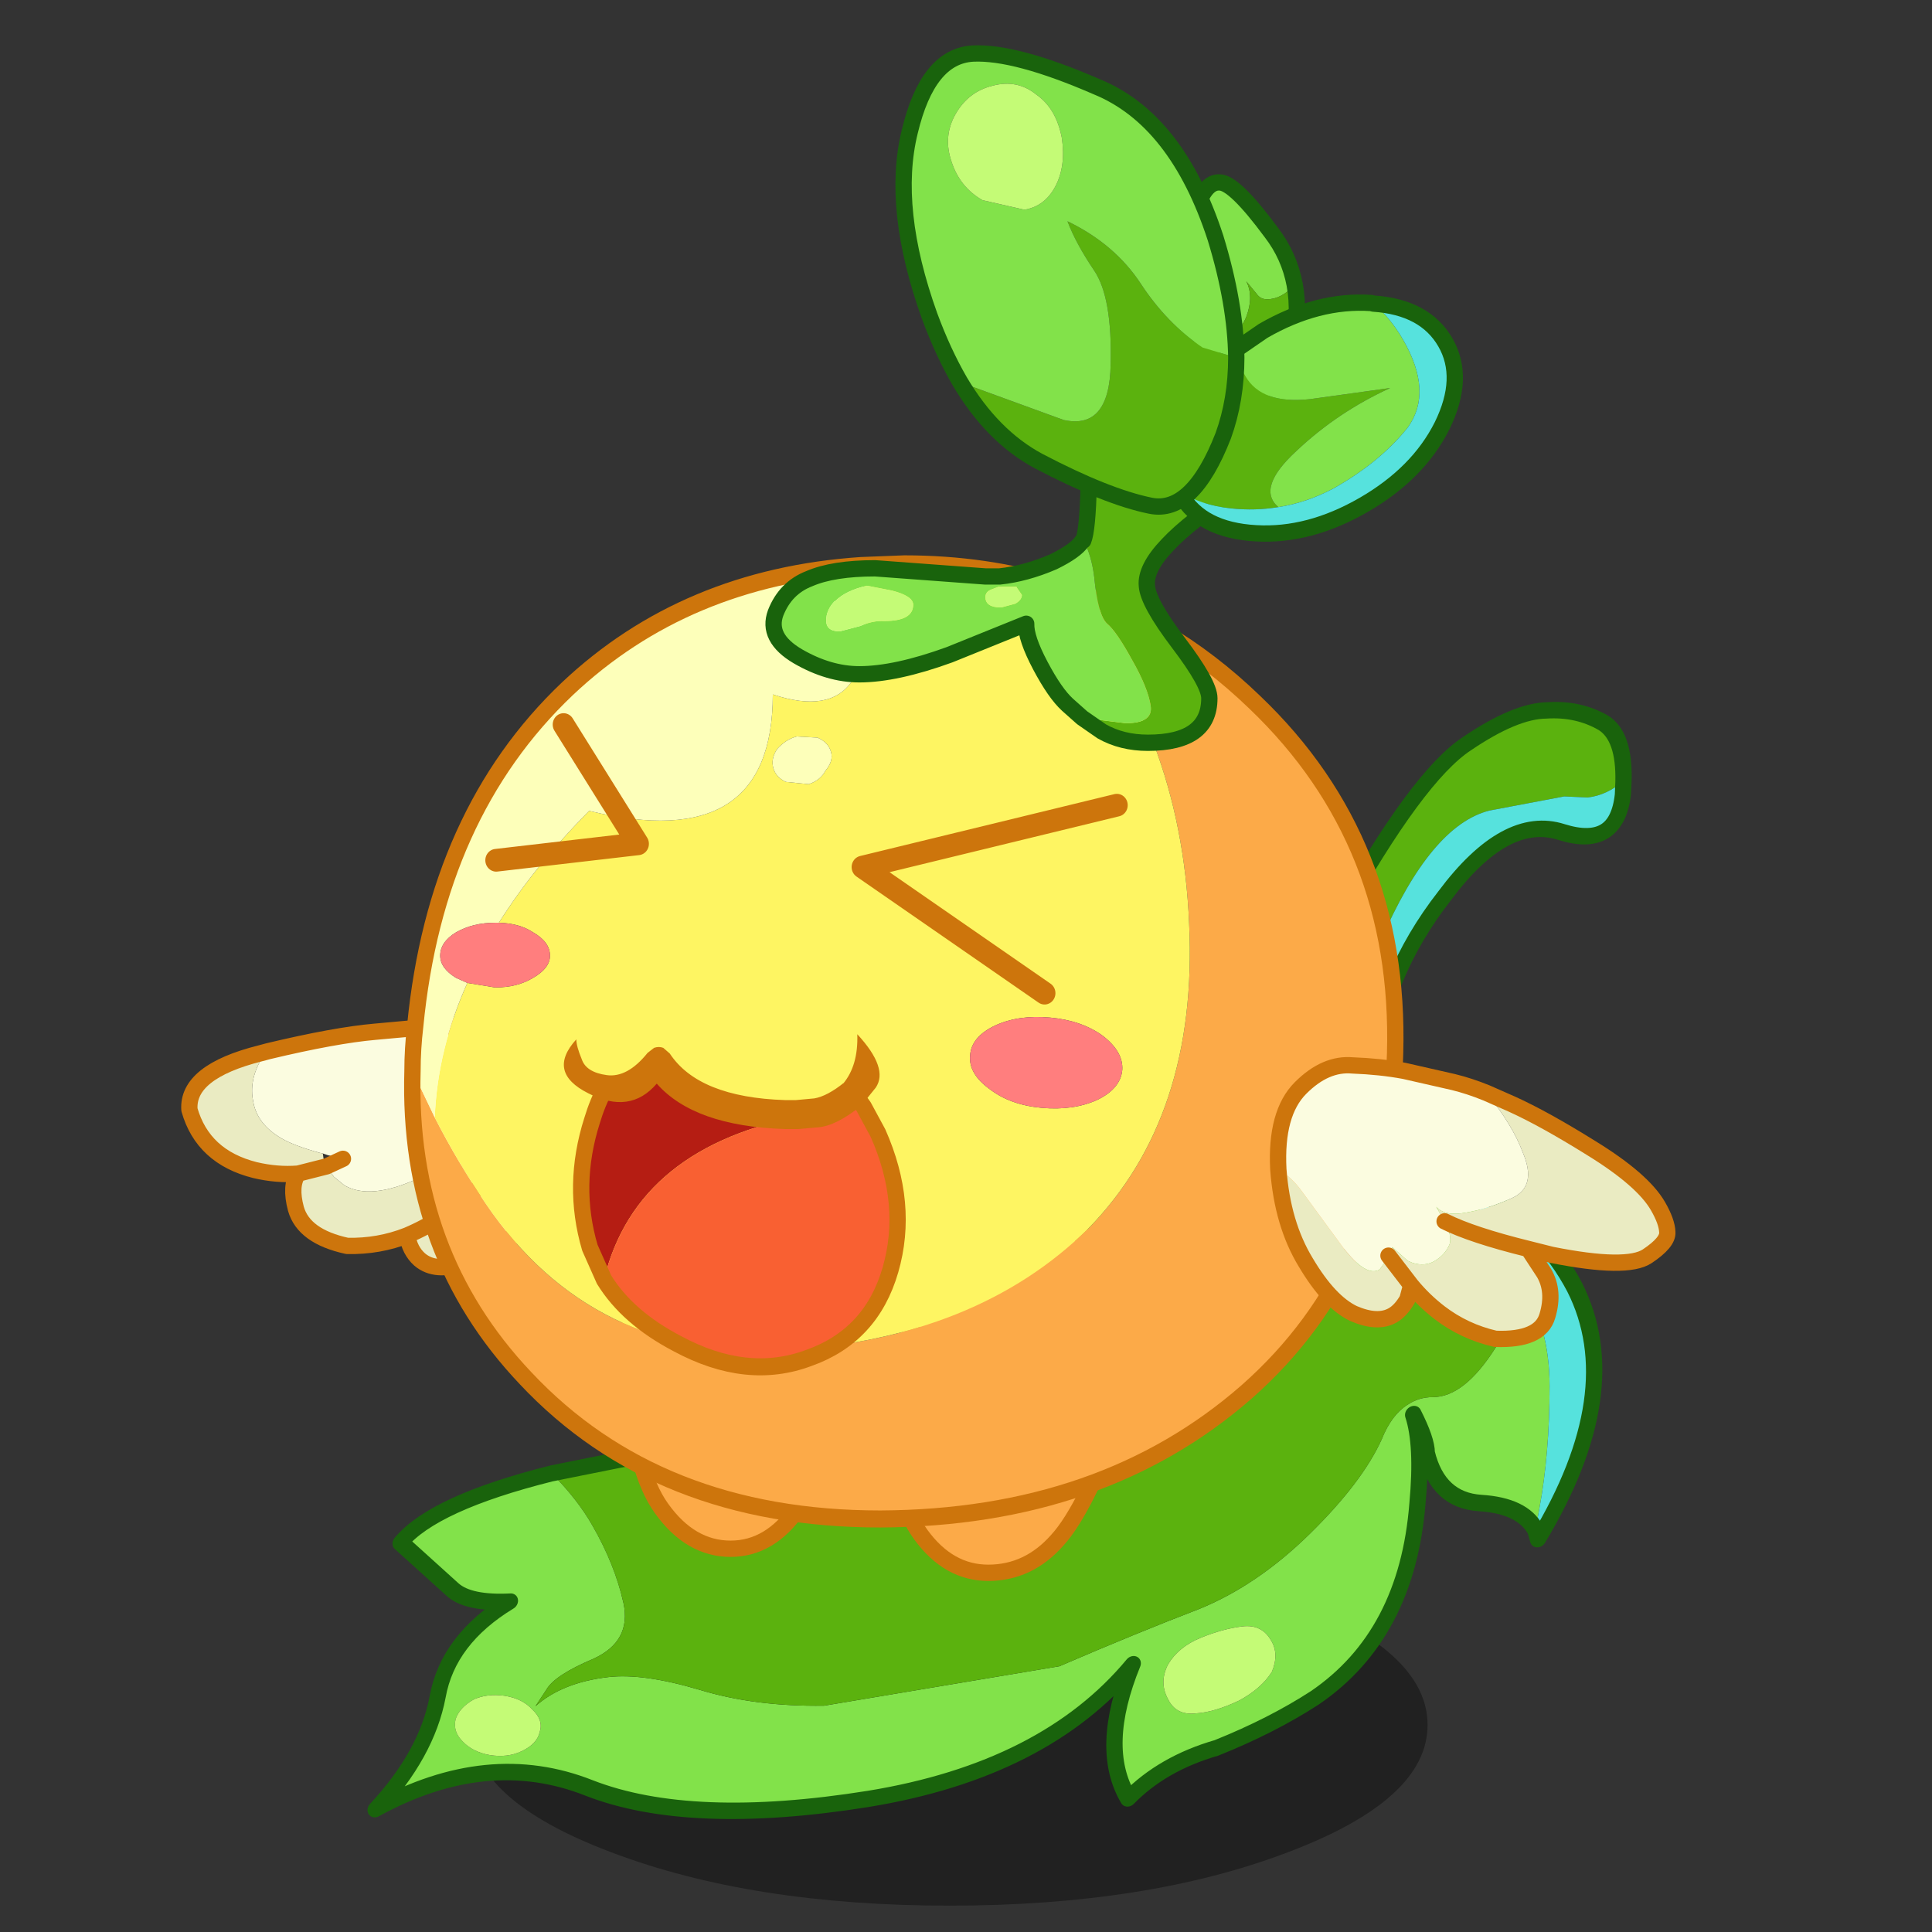 <svg xmlns:ffdec="https://www.free-decompiler.com/flash" xmlns:xlink="http://www.w3.org/1999/xlink" ffdec:objectType="frame" height="90" width="90" xmlns="http://www.w3.org/2000/svg"><rect width="100%" height="100%" fill="#333333" stroke="none"/><use ffdec:characterId="23" height="175.3" transform="translate(6.966 1.239) scale(.528)" width="138.5" xlink:href="#a"/><defs><g id="a" transform="translate(10.1 19.05)"><use ffdec:characterId="1" height="28.75" transform="translate(18.304 114.907) scale(1.107)" width="76.2" xlink:href="#b"/><use ffdec:characterId="3" height="97.15" transform="matrix(.959 -.112 0 .959 9.13 52.665)" width="116.3" xlink:href="#c"/><use ffdec:characterId="5" height="35.15" transform="matrix(.479 -.83 .83 .479 -9.982 79.913)" width="27.65" xlink:href="#d"/><use ffdec:characterId="7" height="33.3" transform="translate(31.48 84.03) scale(.959)" width="21.35" xlink:href="#e"/><use ffdec:characterId="9" height="34" transform="translate(55.03 85.48) scale(.959)" width="23.85" xlink:href="#f"/><use ffdec:characterId="11" height="85.6" transform="matrix(.959 0 0 1.002 12.38 27.599)" width="91.9" xlink:href="#g"/><use ffdec:characterId="12" height="25.65" transform="matrix(.959 0 0 1.002 19.525 41.527)" width="59.1" xlink:href="#h"/><use ffdec:characterId="14" height="30.05" transform="matrix(.959 0 0 1.002 26.45 69.85)" width="31.45" xlink:href="#i"/><use ffdec:characterId="16" height="53.05" transform="translate(44.23 -6.02) scale(.959)" width="49.65" xlink:href="#j"/><use ffdec:characterId="18" height="20" transform="matrix(.83 -.479 .479 .83 75.468 14.287)" width="29.6" xlink:href="#k"/><use ffdec:characterId="20" height="38.1" transform="rotate(15.006 101.634 213.36) scale(.959)" width="36.65" xlink:href="#l"/><use ffdec:characterId="22" height="32.15" transform="rotate(60.002 1.39 127.03) scale(.959)" width="32" xlink:href="#m"/></g><g id="n"><path d="M106.7 75.3q-1.2-2.35-5.1-3.05-3.85-.7-4.9-5.1 0-1.2-1.25-3.8.9 2.85.4 8.2Q94.9 83.6 86.4 88.4q-3.95 2.1-9.05 3.55-4.95.85-8.1 3.7-2.75-4.95.4-12.3-8.1 8.8-24.35 9.55-16.35.7-25.65-4Q10.3 84.1 0 88.55q4.7-4.5 5.7-9.65.95-5.2 6.65-8-3.8-.25-5.25-1.7l-4.8-4.9q3.05-3.3 13.9-4.75 2.4 2.7 3.75 5.25 2.05 3.8 2.85 7.45.75 3.6-2.75 4.8-3.6 1.1-4.35 2.35l-1 1.4q2.45-1.9 6.7-1.9 3.2 0 8.4 2.15 5.1 2.15 11.45 2.8l21.65-1.1q7.35-2.3 12.8-3.75 5.4-1.55 10.25-5.75 4.8-4.15 6.6-7.9.9-2.15 2.35-2.9 1.05-.6 2.35-.45 2.9.35 5.8-3.9 1.95-3 2.3-5.75 2.65 4.3 2.65 9.9 0 6.25-.95 11.2l-.35 1.85M82.45 85.55q.7-1.6-.1-2.95-.85-1.55-2.6-1.55-1.8 0-3.85.6t-3 2.1q-.85 1.55 0 3.2.75 1.6 2.55 1.6 1.7.1 3.95-.7 2.05-.85 3.05-2.3m-70.6-6.05q-1.55-.4-2.8 0-1.35.6-1.7 1.65-.25 1.1.65 2.1.95 1.1 2.5 1.55 1.6.45 2.9 0 1.45-.5 1.7-1.6.35-1.05-.7-2.15-.9-1.1-2.55-1.55" fill="#82e24a" fill-rule="evenodd" transform="translate(.75 .75)"/><path d="M114.8 7.35q-1.5 1.15-3.3 1.15l-2.15-.35-6.9.5q-5.4.75-10 10.85-3.95 8.25-3.85 18.85l2.4.6.6.2q6.05 1.75 10.4 4.75-.4.95-.4 1.55 0 1.2 2.2 4.5l1.05 1.55.5.85q-.35 2.75-2.3 5.75-2.9 4.25-5.8 3.9-1.3-.15-2.35.45-1.45.75-2.35 2.9-1.8 3.75-6.6 7.9Q81.1 77.45 75.7 79q-5.45 1.45-12.8 3.75l-21.65 1.1q-6.35-.65-11.45-2.8-5.2-2.15-8.4-2.15-4.25 0-6.7 1.9l1-1.4q.75-1.25 4.35-2.35 3.5-1.2 2.75-4.8-.8-3.65-2.85-7.45-1.35-2.55-3.75-5.25l12.55-1.05q16.4-2.75 22.3-6.15l16.4-10.3q6.4-4.3 14.05-4.35 1.9-12.25 7.1-20.85 7.25-12.15 11.8-14.6 4.45-2.5 7.35-2.2 2.9.15 5.2 1.75 1.95 1.45 1.85 5.55m-26.2 31-7.1-.65 7.1.65" fill="#5bb20e" fill-rule="evenodd" transform="translate(.75 .75)"/><path d="m114.8 7.35-.05 1.2q-.55 5.05-5.65 2.85-5.15-2.25-10.75 4.6-5.8 6.75-6.65 15.35l-.7 7.6-2.4-.6q-.1-10.6 3.85-18.85 4.6-10.1 10-10.85l6.9-.5 2.15.35q1.8 0 3.3-1.15M102 43.9q5.45 3.75 8.3 9.5 4.85 10.15-3.35 22.8l-.25-.9.35-1.85q.95-4.95.95-11.2 0-5.6-2.65-9.9l-.5-.85-1.05-1.55q-2.2-3.3-2.2-4.5 0-.6.4-1.55" fill="#56e2dd" fill-rule="evenodd" transform="translate(.75 .75)"/><path d="M11.85 79.5q1.65.45 2.55 1.55 1.05 1.1.7 2.15-.25 1.1-1.7 1.6-1.3.45-2.9 0-1.55-.45-2.5-1.55-.9-1-.65-2.1.35-1.05 1.7-1.65 1.25-.4 2.8 0m70.6 6.05q-1 1.45-3.05 2.3-2.25.8-3.95.7-1.8 0-2.55-1.6-.85-1.65 0-3.2.95-1.5 3-2.1 2.05-.6 3.85-.6 1.75 0 2.6 1.55.8 1.35.1 2.95" fill="#c4fb76" fill-rule="evenodd" transform="translate(.75 .75)"/><path d="m91.75 39.7.7-7.6q.85-8.6 6.65-15.35 5.6-6.85 10.75-4.6 5.1 2.2 5.65-2.85l.05-1.2q.1-4.1-1.85-5.55-2.3-1.6-5.2-1.75-2.9-.3-7.35 2.2-4.55 2.45-11.8 14.6-5.2 8.6-7.1 20.85l7.1.65 2.4.6.6.2q6.05 1.75 10.4 4.75 5.45 3.75 8.3 9.5 4.85 10.15-3.35 22.8l-.25-.9q-1.2-2.35-5.1-3.05-3.85-.7-4.9-5.1 0-1.2-1.25-3.8.9 2.85.4 8.2-.95 12.05-9.45 16.85-3.95 2.1-9.05 3.55-4.95.85-8.1 3.7-2.75-4.95.4-12.3-8.1 8.8-24.35 9.55-16.35.7-25.65-4-9.35-4.8-19.65-.35 4.7-4.5 5.7-9.65.95-5.2 6.65-8-3.8-.25-5.25-1.7l-4.8-4.9q3.05-3.3 13.9-4.75l12.55-1.05q16.4-2.75 22.3-6.15l16.4-10.3q6.4-4.3 14.05-4.35" fill="none" stroke="#19630c" stroke-linecap="round" stroke-linejoin="round" stroke-width="1.5"/></g><g id="o"><path d="M12.4 4.15q4.35 4.6 6.45 7.6l3.35 4.75 1.95 3.7q1.05 1.95 1.7 4.35.85 2.4-.65 5.2-1.7 2.9-6.5 3.65l-4 .25q-2.25-1.7-2.25-3.65 0-1.3.25-1.8l.3-1.45q0-1.85-3.85-4.8-3.95-2.8-3.95-5.55l.2-1.25.5-1.05 1.35.95-.4-1.35-.1-.5-.1-.3q-.6-2.35-.6-3.65 0-2.65 1.65-4 1.45-1.3 3.75-1.3l.95.2" fill="#fbfce0" fill-rule="evenodd" transform="translate(.75 .75)"/><path d="M14.7 33.65q-2.4-.15-4.45-.9-3.7-1.55-5.7-3.25-2.15-1.8-1.8-3.7.25-1.2 1.35-2.1-2.2-1.75-3.6-4.3-1.25-3.9.6-5.8 1.55-1.55 2.9-1.45-1.1-1.6-1.7-3.6Q.95 3.8 4.1.55 7-1.4 11.85 3.6l.55.55-.95-.2q-2.3 0-3.75 1.3-1.65 1.35-1.65 4 0 1.3.6 3.65l.1.3q-.7.5-.85.9l-.5 1.05-.2 1.25q0 2.75 3.95 5.55Q13 24.9 13 26.75l-.3 1.45q-.25.5-.25 1.8 0 1.95 2.25 3.65M4.1 23.7q3.05 2.3 6.85 3.4-3.8-1.1-6.85-3.4M4 12.15l1.9 1.95L4 12.15" fill="#eaebc2" fill-rule="evenodd" transform="translate(.75 .75)"/><path d="M13.15 4.9q4.35 4.6 6.45 7.6l3.35 4.75 1.95 3.7q1.05 1.95 1.7 4.35.85 2.4-.65 5.2-1.7 2.9-6.5 3.65l-4 .25q-2.4-.15-4.45-.9-3.7-1.55-5.7-3.25-2.15-1.8-1.8-3.7.25-1.2 1.35-2.1-2.2-1.75-3.6-4.3-1.25-3.9.6-5.8 1.55-1.55 2.9-1.45-1.1-1.6-1.7-3.6-1.35-4.75 1.8-8 2.9-1.95 7.75 3.05l.55.55M8 15.8l-1.35-.95-1.9-1.95m6.95 14.95q-3.8-1.1-6.85-3.4" fill="none" stroke="#cd750c" stroke-linecap="round" stroke-linejoin="round" stroke-width="1.5"/></g><g id="p"><path d="M19.4 16.85q-1.2 7.7-3.85 11.25-2.55 3.7-6.2 3.7-3.7 0-6.35-3.7Q.45 24.55.05 16.6-.4 8.55 1.9 4.7 4.2.8 10.3.1q6.05-.75 8.15 4.2 2.15 4.85.95 12.55" fill="#fcaa48" fill-rule="evenodd" transform="translate(.75 .75)"/><path d="M20.15 17.6q-1.2 7.7-3.85 11.25-2.55 3.7-6.2 3.7-3.7 0-6.35-3.7Q1.2 25.3.8 17.35.35 9.3 2.65 5.45q2.3-3.9 8.4-4.6Q17.1.1 19.2 5.05q2.15 4.85.95 12.55z" fill="none" stroke="#cd750c" stroke-linecap="round" stroke-linejoin="round" stroke-width="1.5"/></g><g id="q"><path d="M19.8 3.55q4.45 4.35 1.1 13.75-3.4 9.3-6.05 12.2-2.65 3-6.35 3-3.65 0-6.2-3.5-2.55-3.5-2.25-9.2.35-5.75 1.9-12.15 1.6-6.4 7.5-7.4 5.8-1.15 10.35 3.3" fill="#fcaa48" fill-rule="evenodd" transform="translate(.75 .75)"/><path d="M20.55 4.3q4.45 4.35 1.1 13.75-3.4 9.3-6.05 12.2-2.65 3-6.35 3-3.65 0-6.2-3.5Q.5 26.25.8 20.55 1.15 14.8 2.7 8.4 4.3 2 10.2 1 16-.15 20.55 4.3z" fill="none" stroke="#cd750c" stroke-linecap="round" stroke-linejoin="round" stroke-width="1.5"/></g><g id="r"><path d="M59.35 1.95Q69.5 4.8 77.5 12.2q13.45 12.3 12.9 30.9-.5 18.7-13.65 29.8Q63.5 84 43.05 84.1q-20.5 0-32.65-12.4Q-.5 60.7 0 44.65l2.05 4.1q2.05 3.85 4.7 7.6 9.8 13.8 27.6 12.9 17.55-1.05 27.8-10.7 10.15-9.9 9.3-26.9-.75-17.05-11.5-29.1l-.6-.6" fill="#fcaa48" fill-rule="evenodd" transform="translate(.75 .75)"/><path d="m41.25.15 4-.15q7.5 0 14.1 1.95l.6.6q10.75 12.05 11.5 29.1.85 17-9.3 26.9-10.25 9.65-27.8 10.7-17.8.9-27.6-12.9-2.65-3.75-4.7-7.6.25-6 3-11.85l2.55.4q2.05 0 3.5-.85 1.55-.85 1.55-1.95 0-1.2-1.55-2.05-1.25-.8-3.15-.85 3.25-4.95 8.3-9.85 16.9 3.95 16.9-10.25 10.5 3.35 8.1-11.35M38 18.2q.75-.85.5-1.65-.25-.85-1.25-1.25l-1.9-.1q-1 .25-1.8 1.1-.6.85-.35 1.7.25.8 1.15 1.2l2.1.2q1.1-.35 1.55-1.2m19.9 29.7q2.9.25 5.1-.7 2.15-1 2.3-2.65.1-1.6-1.8-3-1.95-1.35-4.85-1.6-2.9-.25-5.05.7-2.2 1-2.3 2.65-.15 1.6 1.8 2.95 1.9 1.4 4.8 1.65" fill="#fef562" fill-rule="evenodd" transform="translate(.75 .75)"/><path d="M0 44.65q0-1.95.25-3.95 1.9-18.7 14-29.7Q25.1 1.2 41.25.15q2.4 14.7-8.1 11.35 0 14.2-16.9 10.25-5.05 4.9-8.3 9.85H7.6q-2.05 0-3.6.85-1.45.85-1.45 2.05 0 1.1 1.45 1.95l1.05.45q-2.75 5.85-3 11.85L0 44.65M38 18.2q-.45.85-1.55 1.2l-2.1-.2q-.9-.4-1.15-1.2-.25-.85.35-1.7.8-.85 1.8-1.1l1.9.1q1 .4 1.25 1.25.25.8-.5 1.65" fill="#fdffba" fill-rule="evenodd" transform="translate(.75 .75)"/><path d="M7.95 31.6q1.9.05 3.15.85 1.55.85 1.55 2.05 0 1.1-1.55 1.95-1.45.85-3.5.85l-2.55-.4L4 36.45q-1.45-.85-1.45-1.95 0-1.2 1.45-2.05 1.55-.85 3.6-.85h.35M57.9 47.9q-2.9-.25-4.8-1.65-1.95-1.35-1.8-2.95.1-1.65 2.3-2.65 2.15-.95 5.05-.7t4.85 1.6q1.9 1.4 1.8 3-.15 1.65-2.3 2.65-2.2.95-5.1.7" fill="#ff7e7e" fill-rule="evenodd" transform="translate(.75 .75)"/><path d="m42 .9 4-.15q7.5 0 14.1 1.95 10.15 2.85 18.15 10.25 13.45 12.3 12.9 30.9-.5 18.7-13.65 29.8-13.25 11.1-33.7 11.2-20.5 0-32.65-12.4Q.25 61.45.75 45.4q0-1.95.25-3.95 1.9-18.7 14-29.7Q25.85 1.95 42 .9z" fill="none" stroke="#cd750c" stroke-linecap="round" stroke-linejoin="round" stroke-width="1.5"/></g><g id="s"><path d="m3.7 21.6-1.3-2.8q-1.7-5.5.2-11.2.5-1.6 1.25-2.9 2.25.75 4.8-2.3 2.9 4.45 11.7 4.7h2.05Q6.7 9.8 3.7 21.6" fill="#b51d13" fill-rule="evenodd"/><path d="m22.4 7.1 1.7-.25 3.5-.45 1.3 2.3q2.9 6.25 1.15 12.05-1.75 5.8-7.5 7.75-5.7 2.05-12.1-1.25-4.6-2.3-6.75-5.65 3-11.8 18.7-14.5" fill="#f96032" fill-rule="evenodd"/><path d="m27.6 6.4-.75-1M3.7 21.6l-1.3-2.8q-1.7-5.5.2-11.2.5-1.6 1.25-2.9M27.6 6.4l1.3 2.3q2.9 6.25 1.15 12.05-1.75 5.8-7.5 7.75-5.7 2.05-12.1-1.25-4.6-2.3-6.75-5.65" fill="none" stroke="#cd750c" stroke-linecap="round" stroke-linejoin="round" stroke-width="1.5"/><path d="m25.8 4.25-.1.1Q27.1 2.75 27 0q2.9 3 1.7 4.7l-1.35 1.6Q25.1 8.05 23.4 8.2h-.05l-1.75.15h-1.25q-8.35-.25-11.8-4-2.45 2.75-6.3.85Q-1.6 3.35 1.15.45q0 .6.5 1.75.4 1.15 2.3 1.4T7.7 1.65l.6-.45q.45-.15.85 0l.6.5q2.65 3.85 10.6 4.1h1l1.7-.15q1.2-.2 2.75-1.4" fill="#cd750c" fill-rule="evenodd"/></g><g id="t"><path d="M28.5 32.95q.4-.95.5-5.15 0-4.5 6.55-7.9 11.95 5.25 7.35 8.25t-6.65 5.2q-2.05 2.15-1.9 3.75.1 1.55 2.9 5.25 2.85 3.75 2.85 5.1 0 4.1-5.65 4.1-2.4 0-4.25-1.05l-1.8-1.25 4 .5q2.55 0 2.3-1.6-.25-1.65-1.7-4.2-1.45-2.65-2.3-3.35-.85-.75-1.2-4.35-.25-1.95-.95-3.25l-.05-.05" fill="#5bb20e" fill-rule="evenodd" transform="translate(.75 .75)"/><path d="M28.55 33q.7 1.3.95 3.25.35 3.6 1.2 4.35.85.7 2.3 3.35 1.45 2.55 1.7 4.2.25 1.6-2.3 1.6l-4-.5-1.35-1.2q-1.15-1.05-2.5-3.6t-1.3-3.85l-7.05 2.85q-4.95 1.8-8.3 1.8-2.8 0-5.65-1.65-2.9-1.7-2.05-4 .9-2.3 3.1-3.15 2.2-.95 6.05-.95l10.15.75h1.3q2.4-.25 4.95-1.35 2.05-1 2.65-1.9h.15m-6.15 4.3-.05-.1H20.7l-.65.25q-.55.2-.55.7 0 .95 1.45.95l1.3-.35q.6-.35.6-.8l-.45-.65m-13.8-.2q-1.95.45-2.9 1.4l-.1.05q-.75.8-.75 1.75 0 1 1.25 1l1.9-.5q1.1-.5 2.2-.45 2.65 0 2.65-1.5 0-.8-1.95-1.3l-2.3-.45" fill="#82e24a" fill-rule="evenodd" transform="translate(.75 .75)"/><path d="m22.4 37.3.45.65q0 .45-.6.8l-1.3.35q-1.45 0-1.45-.95 0-.5.55-.7l.65-.25h1.65l.05.1m-13.8-.2 2.3.45q1.95.5 1.95 1.3 0 1.5-2.65 1.5-1.1-.05-2.2.45l-1.9.5q-1.25 0-1.25-1 0-.95.75-1.75l.1-.05q.95-.95 2.9-1.4" fill="#c4fb76" fill-rule="evenodd" transform="translate(.75 .75)"/><path d="m29.15 50 1.8 1.25q1.85 1.05 4.25 1.05 5.65 0 5.65-4.1 0-1.35-2.85-5.1-2.8-3.7-2.9-5.25-.15-1.6 1.9-3.75 2.05-2.2 6.65-5.2 4.6-3-7.35-8.25-6.55 3.4-6.55 7.9-.1 4.2-.5 5.15l-.1.05q-.6.9-2.65 1.9-2.55 1.1-4.95 1.35h-1.3l-10.15-.75q-3.85 0-6.05.95-2.2.85-3.1 3.15-.85 2.3 2.05 4Q5.85 46 8.65 46q3.35 0 8.3-1.8L24 41.35q-.05 1.3 1.3 3.85t2.5 3.6l1.35 1.2z" fill="none" stroke="#19630c" stroke-linecap="round" stroke-linejoin="round" stroke-width="1.5"/><path d="M37.95 14.6q-.15-1.65-.15-3.45 0-4.95.9-8.1Q39.6-.1 41.05 0q1.35 0 4.75 4.6 1.65 2.15 2.15 4.8-1.2 1.35-2.55 1.35-.6 0-.95-.5L43.5 9.1q.7 1.4 0 3.25-.7 1.8-2.75 2.3l-2.8-.05" fill="#82e24a" fill-rule="evenodd" transform="translate(.75 .75)"/><path d="M47.95 9.4q.5 2.7-.25 5.95l-.25.95q-1.4 5.35-3 6.3-1.8 1.1-3.25.85-1.45-.35-2.5-3.85-.4-1.5-.55-3.3l-.2-1.7 2.8.05q2.05-.5 2.75-2.3.7-1.85 0-3.25l.95 1.15q.35.5.95.5 1.35 0 2.55-1.35" fill="#5bb20e" fill-rule="evenodd" transform="translate(.75 .75)"/><path d="M48.7 10.15q.5 2.7-.25 5.95l-.25.95q-1.4 5.35-3 6.3-1.8 1.1-3.25.85-1.45-.35-2.5-3.85-.4-1.5-.55-3.3l-.2-1.7q-.15-1.65-.15-3.45 0-4.95.9-8.1.9-3.15 2.35-3.05 1.35 0 4.75 4.6 1.65 2.15 2.15 4.8z" fill="none" stroke="#19630c" stroke-linecap="round" stroke-linejoin="round" stroke-width="1.5"/></g><g id="u"><path d="M0 8.85q.25-3.55 4.2-6.1 2.9-2 6.75-2.5-.35 1.1-.35 2.55 0 3 4.1 4.8l6.9 2.8q-5.3-.5-10.35.7-4.95 1.1-4.05 3.65-2-.75-3.8-2.05Q1.05 11 0 8.85" fill="#5bb20e" fill-rule="evenodd" transform="translate(.75 .75)"/><path d="M10.95.25 14.1 0q5.8 0 9.9 2.75l.15.15q.7 1.9.7 4.25 0 5.55-3.65 7.2-3.8 1.5-8.75 1.45-2.8-.1-5.25-1.05-.9-2.55 4.05-3.65 5.05-1.2 10.35-.7l-6.9-2.8q-4.1-1.8-4.1-4.8 0-1.45.35-2.55" fill="#82e24a" fill-rule="evenodd" transform="translate(.75 .75)"/><path d="M24.15 2.9q3.95 2.65 3.95 6.4 0 3.75-4.1 6.5-4.1 2.7-9.9 2.7-5.8 0-9.9-2.7Q0 13.05 0 9.3v-.45Q1.05 11 3.4 12.7q1.8 1.3 3.8 2.05 2.45.95 5.25 1.05 4.95.05 8.75-1.45 3.65-1.65 3.65-7.2 0-2.35-.7-4.25" fill="#56e2dd" fill-rule="evenodd" transform="translate(.75 .75)"/><path d="M24.9 3.65q3.95 2.65 3.95 6.4 0 3.75-4.1 6.5-4.1 2.7-9.9 2.7-5.8 0-9.9-2.7-4.2-2.75-4.2-6.5V9.6Q1 6.05 4.95 3.5q2.9-2 6.75-2.5l3.15-.25q5.8 0 9.9 2.75l.15.15z" fill="none" stroke="#19630c" stroke-linecap="round" stroke-linejoin="round" stroke-width="1.5"/></g><g id="v"><path d="M34.4 21.35q1 3.75.7 7.25-.85 7.7-4.8 7.95-4.1.25-11-1.3-4.7-1.1-8.9-5.2l1.05.15 9.1.8q4.3-.2 2.85-6.05-1.45-6-3.7-7.95-2.3-2-3.55-3.75 4.75.9 8 3.8t7 4.2l3.25.1" fill="#5bb20e" fill-rule="evenodd" transform="translate(.75 .75)"/><path d="M13.65 5.95q-1.2-2.45-3.25-3.2Q8.3 1.8 6.25 3q-2 1.1-2.6 3.4-.6 2.3.8 4.35Q5.8 12.8 8.1 13.4l3.95-.15q1.75-.8 2.2-2.85.45-2.05-.6-4.45m-3.25 24.1q-2.2-2.2-4.25-5.1Q.15 16.3 0 9.05-.2 1.9 3.75.6 7.5-.6 15.55.6q7.9 1 14.15 10.6 3.35 5.35 4.7 10.15l-3.25-.1q-3.75-1.3-7-4.2-3.25-2.9-8-3.8Q17.4 15 19.7 17q2.25 1.95 3.7 7.95 1.45 5.85-2.85 6.05l-9.1-.8-1.05-.15" fill="#82e24a" fill-rule="evenodd" transform="translate(.75 .75)"/><path d="M13.65 5.95q1.05 2.4.6 4.45-.45 2.05-2.2 2.85l-3.95.15q-2.3-.6-3.65-2.65-1.4-2.05-.8-4.35.6-2.3 2.6-3.4 2.05-1.2 4.15-.25 2.05.75 3.25 3.2" fill="#c4fb76" fill-rule="evenodd" transform="translate(.75 .75)"/><path d="M11.15 30.8q-2.2-2.2-4.25-5.1Q.9 17.05.75 9.8.55 2.65 4.5 1.35q3.75-1.2 11.8 0 7.9 1 14.15 10.6 3.35 5.35 4.7 10.15 1 3.75.7 7.25-.85 7.7-4.8 7.95-4.1.25-11-1.3-4.7-1.1-8.9-5.2z" fill="none" stroke="#19630c" stroke-linecap="round" stroke-linejoin="round" stroke-width="1.5"/></g><g id="w"><path d="m9.25 8.45 2.05-1.5q2.65-1.9 7.15-4.3Q23.35 0 26.15 0q1.65 0 2.5.45.85.4 1 2.7.15 2.25-4.5 7.55l-1.55 1.6q-3.7 3.85-6.05 5.4 2.35-1.55 6.05-5.4l2.65-.15q1.95 0 3.55 1.7 1.65 1.7-.55 5.2-2 2.15-4.65 3.25-1.7.7-3.5 1l.95.95q.6 1.05.6 1.9 0 1.6-1.95 3.05-2.05 1.4-6.25 1.45-4.15.1-8.7-2.1 1.3-.7 2.75-.85l6.4-.7q3.5-.45 3.5-1.9l-.45-1-.25-.35-.15-.15-.35-.55 1.8-.6.4-.3q.85-.8.85-1.8 0-1.15-.65-2-.55-.6-2.05-.65H16q1.2-.25 1.85-2.15.7-1.85.95-4.35.2-2.5-3.15-2.9-2.65-.45-6.4.15m8.45 15.3 3.4-.45-3.4.45" fill="#eaebc2" fill-rule="evenodd" transform="translate(.75 .75)"/><path d="M9.25 8.45q3.75-.6 6.4-.15 3.35.4 3.15 2.9-.25 2.5-.95 4.35-.65 1.9-1.85 2.15h1.55q1.5.05 2.05.65.65.85.65 2 0 1-.85 1.8l-.4.3-1.8.6.35.55.15.15.25.35.45 1q0 1.45-3.5 1.9l-6.4.7q-1.45.15-2.75.85-4.6-2.35-5.45-5.5-.85-3.15.6-5.2Q2.25 15.7 3.7 14l3.15-3.4q1.05-1.1 2.4-2.15" fill="#fbfce0" fill-rule="evenodd" transform="translate(.75 .75)"/><path d="m24.35 13.05 1.55-1.6q4.65-5.3 4.5-7.55-.15-2.3-1-2.7-.85-.45-2.5-.45-2.8 0-7.7 2.65-4.5 2.4-7.15 4.3L10 9.2q-1.35 1.05-2.4 2.15l-3.15 3.4Q3 16.45 1.65 18.6q-1.45 2.05-.6 5.2.85 3.15 5.45 5.5 4.55 2.2 8.7 2.1 4.2-.05 6.25-1.45 1.95-1.45 1.95-3.05 0-.85-.6-1.9l-.95-.95-3.4.45m-.15-6.05q2.35-1.55 6.05-5.4L27 12.9q1.95 0 3.55 1.7 1.65 1.7-.55 5.2-2 2.15-4.65 3.25-1.7.7-3.5 1" fill="none" stroke="#cd750c" stroke-linecap="round" stroke-linejoin="round" stroke-width="1.5"/></g><use ffdec:characterId="2" height="97.15" width="116.3" xlink:href="#n" id="c"/><use ffdec:characterId="4" height="35.15" width="27.65" xlink:href="#o" id="d"/><use ffdec:characterId="6" height="33.3" width="21.35" xlink:href="#p" id="e"/><use ffdec:characterId="8" height="34" width="23.85" xlink:href="#q" id="f"/><use ffdec:characterId="10" height="85.6" width="91.9" xlink:href="#r" id="g"/><use ffdec:characterId="13" height="30.05" width="31.45" xlink:href="#s" id="i"/><use ffdec:characterId="15" height="53.05" width="49.65" xlink:href="#t" id="j"/><use ffdec:characterId="17" height="20" width="29.6" xlink:href="#u" id="k"/><use ffdec:characterId="19" height="38.1" width="36.65" xlink:href="#v" id="l"/><use ffdec:characterId="21" height="32.15" width="32" xlink:href="#w" id="m"/><path d="M51.45 24.65 34.7 13.55 58.1 8.1M1 12.95l13.05-1.45L7.2 1" id="h" fill="none" stroke="#cd750c" stroke-linecap="round" stroke-linejoin="round" stroke-width="2"/><path d="M26.95 10.15Q15.8 14.4 0 14.4q-15.75 0-26.95-4.25Q-38.1 5.95-38.1 0t11.15-10.15q11.2-4.2 26.95-4.2 15.8 0 26.95 4.2Q38.1-5.95 38.1 0T26.95 10.15" fill-opacity=".353" fill-rule="evenodd" transform="translate(38.1 14.35)" id="b"/></defs></svg>